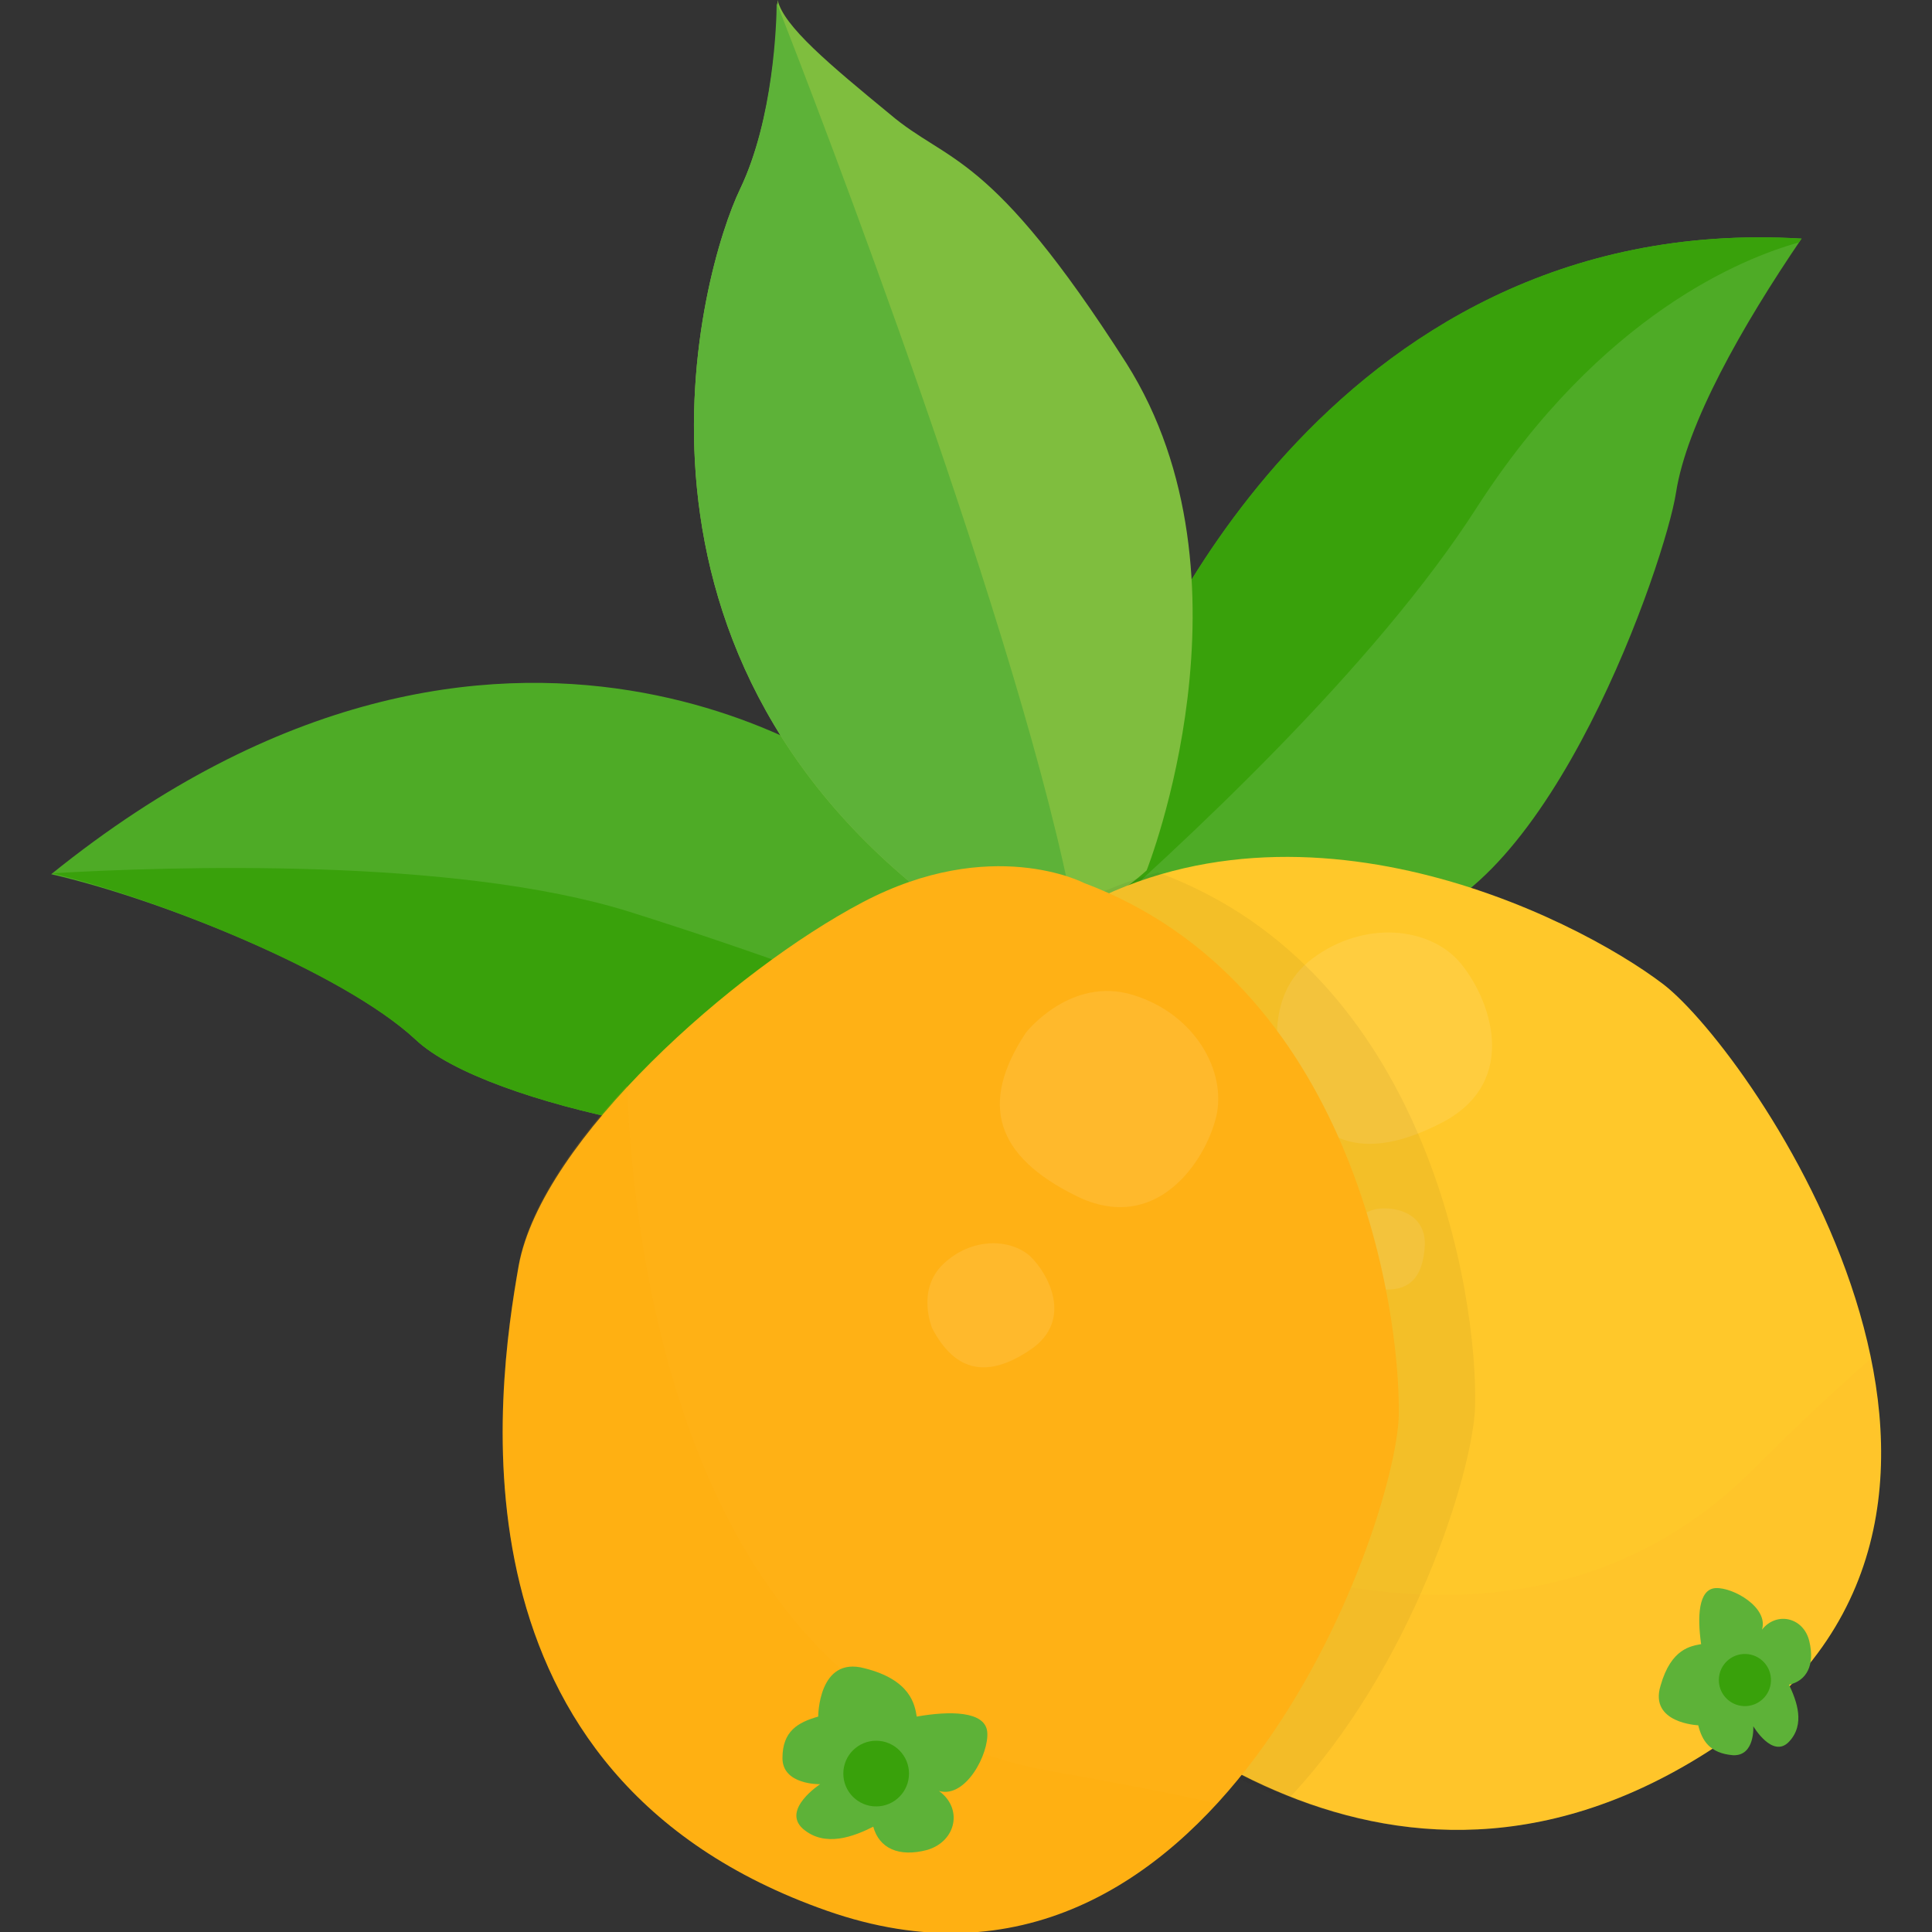 <?xml version="1.0" encoding="utf-8"?>
<!-- Generator: Adobe Illustrator 21.1.0, SVG Export Plug-In . SVG Version: 6.00 Build 0)  -->
<svg version="1.1" id="圖層_1" xmlns="http://www.w3.org/2000/svg" xmlns:xlink="http://www.w3.org/1999/xlink" x="0px" y="0px"
	 viewBox="0 0 200 200" style="enable-background:new 0 0 200 200;" xml:space="preserve">
<rect x="0" y="0" width="200" height="200" fill="#333333" stroke="none"/>
<style type="text/css">
	.st0{fill:#4EAB26;}
	.st1{fill:#39A10B;}
	.st2{fill:#7FBE3E;}
	.st3{fill:#5DB238;}
	.st4{fill:#FFC82A;}
	.st5{opacity:0.15;fill:#FFB82A;}
	.st6{opacity:0.1;fill:#FFFFFF;}
	.st7{opacity:5.000000e-02;}
	.st8{fill:#FFB115;}
	.st9{opacity:0.15;fill:#FFAA00;}
</style>
<g>
	<g>
		<path class="st0" d="M117.5,71.3c0,0,19-49.6,69-46.6c-6.2,9.1-11.9,19.2-13,26.3s-13,41.8-28.8,44.8c-15.8,3-34.5,2.5-34.5,2.5
			L117.5,71.3z"/>
		<path class="st1" d="M152.9,52.5c12.9-20,27.6-25.8,33.3-27.4c0.1-0.1,0.2-0.3,0.3-0.4c-50.1-3-69,46.6-69,46.6l-7.3,26.9
			C122.8,87.2,142.4,68.9,152.9,52.5z"/>
		<path class="st0" d="M89.6,81.1c0,0-37-28.8-84.3,9.4c11,2.5,30.2,10.1,37.7,17.1c7.5,7.1,36.6,12.3,46.6,10s16-16.9,16-16.9
			L89.6,81.1z"/>
		<path class="st2" d="M80.5,0c0,0,0,11.5-3.9,19.6c-3.9,8.1-15.8,49.1,23.5,76.2c9.1,3.3,18.6-5.7,18.6-5.7s12-30.2-2.1-52.5
			C102.4,15.4,98.2,17,92.1,11.8C85.9,6.7,81.1,2.7,80.5,0z"/>
		<path class="st3" d="M76.6,19.6c-3.9,8.1-15.8,49.1,23.5,76.2c3.9,1.4,7.9,0.6,11.1-0.9c-5.2-28.3-26.5-83.7-30.8-94.6
			C80.4,2.2,80.1,12.3,76.6,19.6z"/>
		<path class="st1" d="M5.4,90.4C5.3,90.5,5.3,90.5,5.4,90.4C16.2,93,35.4,100.6,43,107.6c7.5,7.1,36.6,12.3,46.6,10
			c5.3-1.2,9.4-5.8,12.1-9.8c-10.2-4.5-23.8-9.4-36.5-13.4C47,88.7,17.5,89.7,5.4,90.4z"/>
	</g>
	<g>
		<g>
			<path class="st4" d="M108.4,96c0,0-9.7,4.9-11.8,19.8s0.5,41.3,9.7,50.8c9.2,9.5,38.2,37.4,72.8,13.2s2.3-70.8-6.9-77.9
				C162.9,94.8,132.8,79.7,108.4,96z"/>
			<path class="st5" d="M97.8,146.7c1.7,8.3,4.4,15.7,8.4,19.9c9.2,9.5,38.2,37.4,72.8,13.2c15-10.5,17.4-25.2,14.6-39.1
				c-3.3,2.9-7.3,6.6-12.1,11.4C154.1,179.4,113.1,156.8,97.8,146.7z"/>
			<g>
				<path class="st3" d="M175.8,178.6c0,0-5.1-0.2-3.9-4.1c1.1-3.9,3.2-4.1,4.2-4.3c-0.4-2.8-0.3-5.7,1.5-5.8c1.8-0.1,5.5,2,4.8,4.3
					c1.5-1.9,4.3-1.3,4.9,1.2c0.6,2.5-0.3,4.1-2.1,4.5c0.8,1.7,1.7,4.1,0,5.9s-3.7-1.6-3.7-1.6s0.2,3.1-2.1,3
					C177,181.5,176.2,180.2,175.8,178.6z"/>
				
					<ellipse transform="matrix(3.512925e-02 -0.999 0.999 3.512925e-02 0.658 348.331)" class="st1" cx="180.7" cy="173.8" rx="2.7" ry="2.7"/>
			</g>
			<path class="st6" d="M132.6,110.4c0,0-2.1-7.2,3.3-11.2s12.1-3.2,15.2,0.4c3.1,3.6,6.4,12.3-1.8,16.6
				C141.2,120.4,135.8,118.7,132.6,110.4z"/>
			<path class="st6" d="M142.4,133.4c0,0-2.8-0.6-3.1-3.2s1.2-4.6,3-5c1.8-0.4,5.3,0.2,5.2,3.7C147.3,132.4,145.8,133.9,142.4,133.4
				z"/>
			<path class="st7" d="M133.3,186.3c12.9-13.6,19.2-34,19.4-40.7c0.3-11.6-5-44.9-32.6-55.2c0,0-0.1,0-0.2-0.1
				c-4.3,1.2-8.5,3-12.6,5.7c0,0-9.7,4.9-11.8,19.8s0.5,41.3,9.7,50.8C110,171.5,120,181.3,133.3,186.3z"/>
		</g>
		<g>
			<path class="st8" d="M112.2,91.4c0,0-9.6-5-22.9,2c-13.3,7-33.2,24.6-35.6,37.6c-2.3,13-8,52.8,31.9,66.8
				c39.9,14,58.8-39.5,59.2-51.2C145,134.9,139.7,101.7,112.2,91.4z"/>
			<path class="st9" d="M64.9,112.4c-5.8,6.2-10.2,12.8-11.2,18.5c-2.3,13-8,52.8,31.9,66.8c17.3,6.1,30.6-0.6,40.3-11
				c-4.3-1-9.6-2-16.3-3.2C71.2,177.2,65.6,130.7,64.9,112.4z"/>
			<path class="st3" d="M84.7,177.7c0,0,0-6.3,4.8-5c4.8,1.2,5.2,3.8,5.4,5c3.4-0.6,7.1-0.6,7.3,1.6c0.2,2.2-2.2,6.9-5,6.1
				c2.5,1.8,1.8,5.2-1.2,6.1c-3,0.8-5-0.2-5.6-2.4c-2,1-5,2.2-7.3,0.2c-2.2-2,1.8-4.6,1.8-4.6S81,184.8,81,182
				S82.6,178.3,84.7,177.7z"/>
			<circle class="st1" cx="90.7" cy="183.6" r="3.4"/>
			<path class="st6" d="M106.2,106.9c0,0,4.6-5.9,11.1-3.9s9.7,8,8.6,12.6c-1.1,4.6-6.2,12.3-14.5,8.2S101.3,114.3,106.2,106.9z"/>
			<path class="st6" d="M96.5,137.5c0,0-1.7-4,1.2-6.7c2.9-2.7,6.8-2.6,8.9-0.8c2,1.9,4.5,6.7,0.1,9.7S98.9,142.1,96.5,137.5z"/>
		</g>
	</g>
</g>
</svg>
